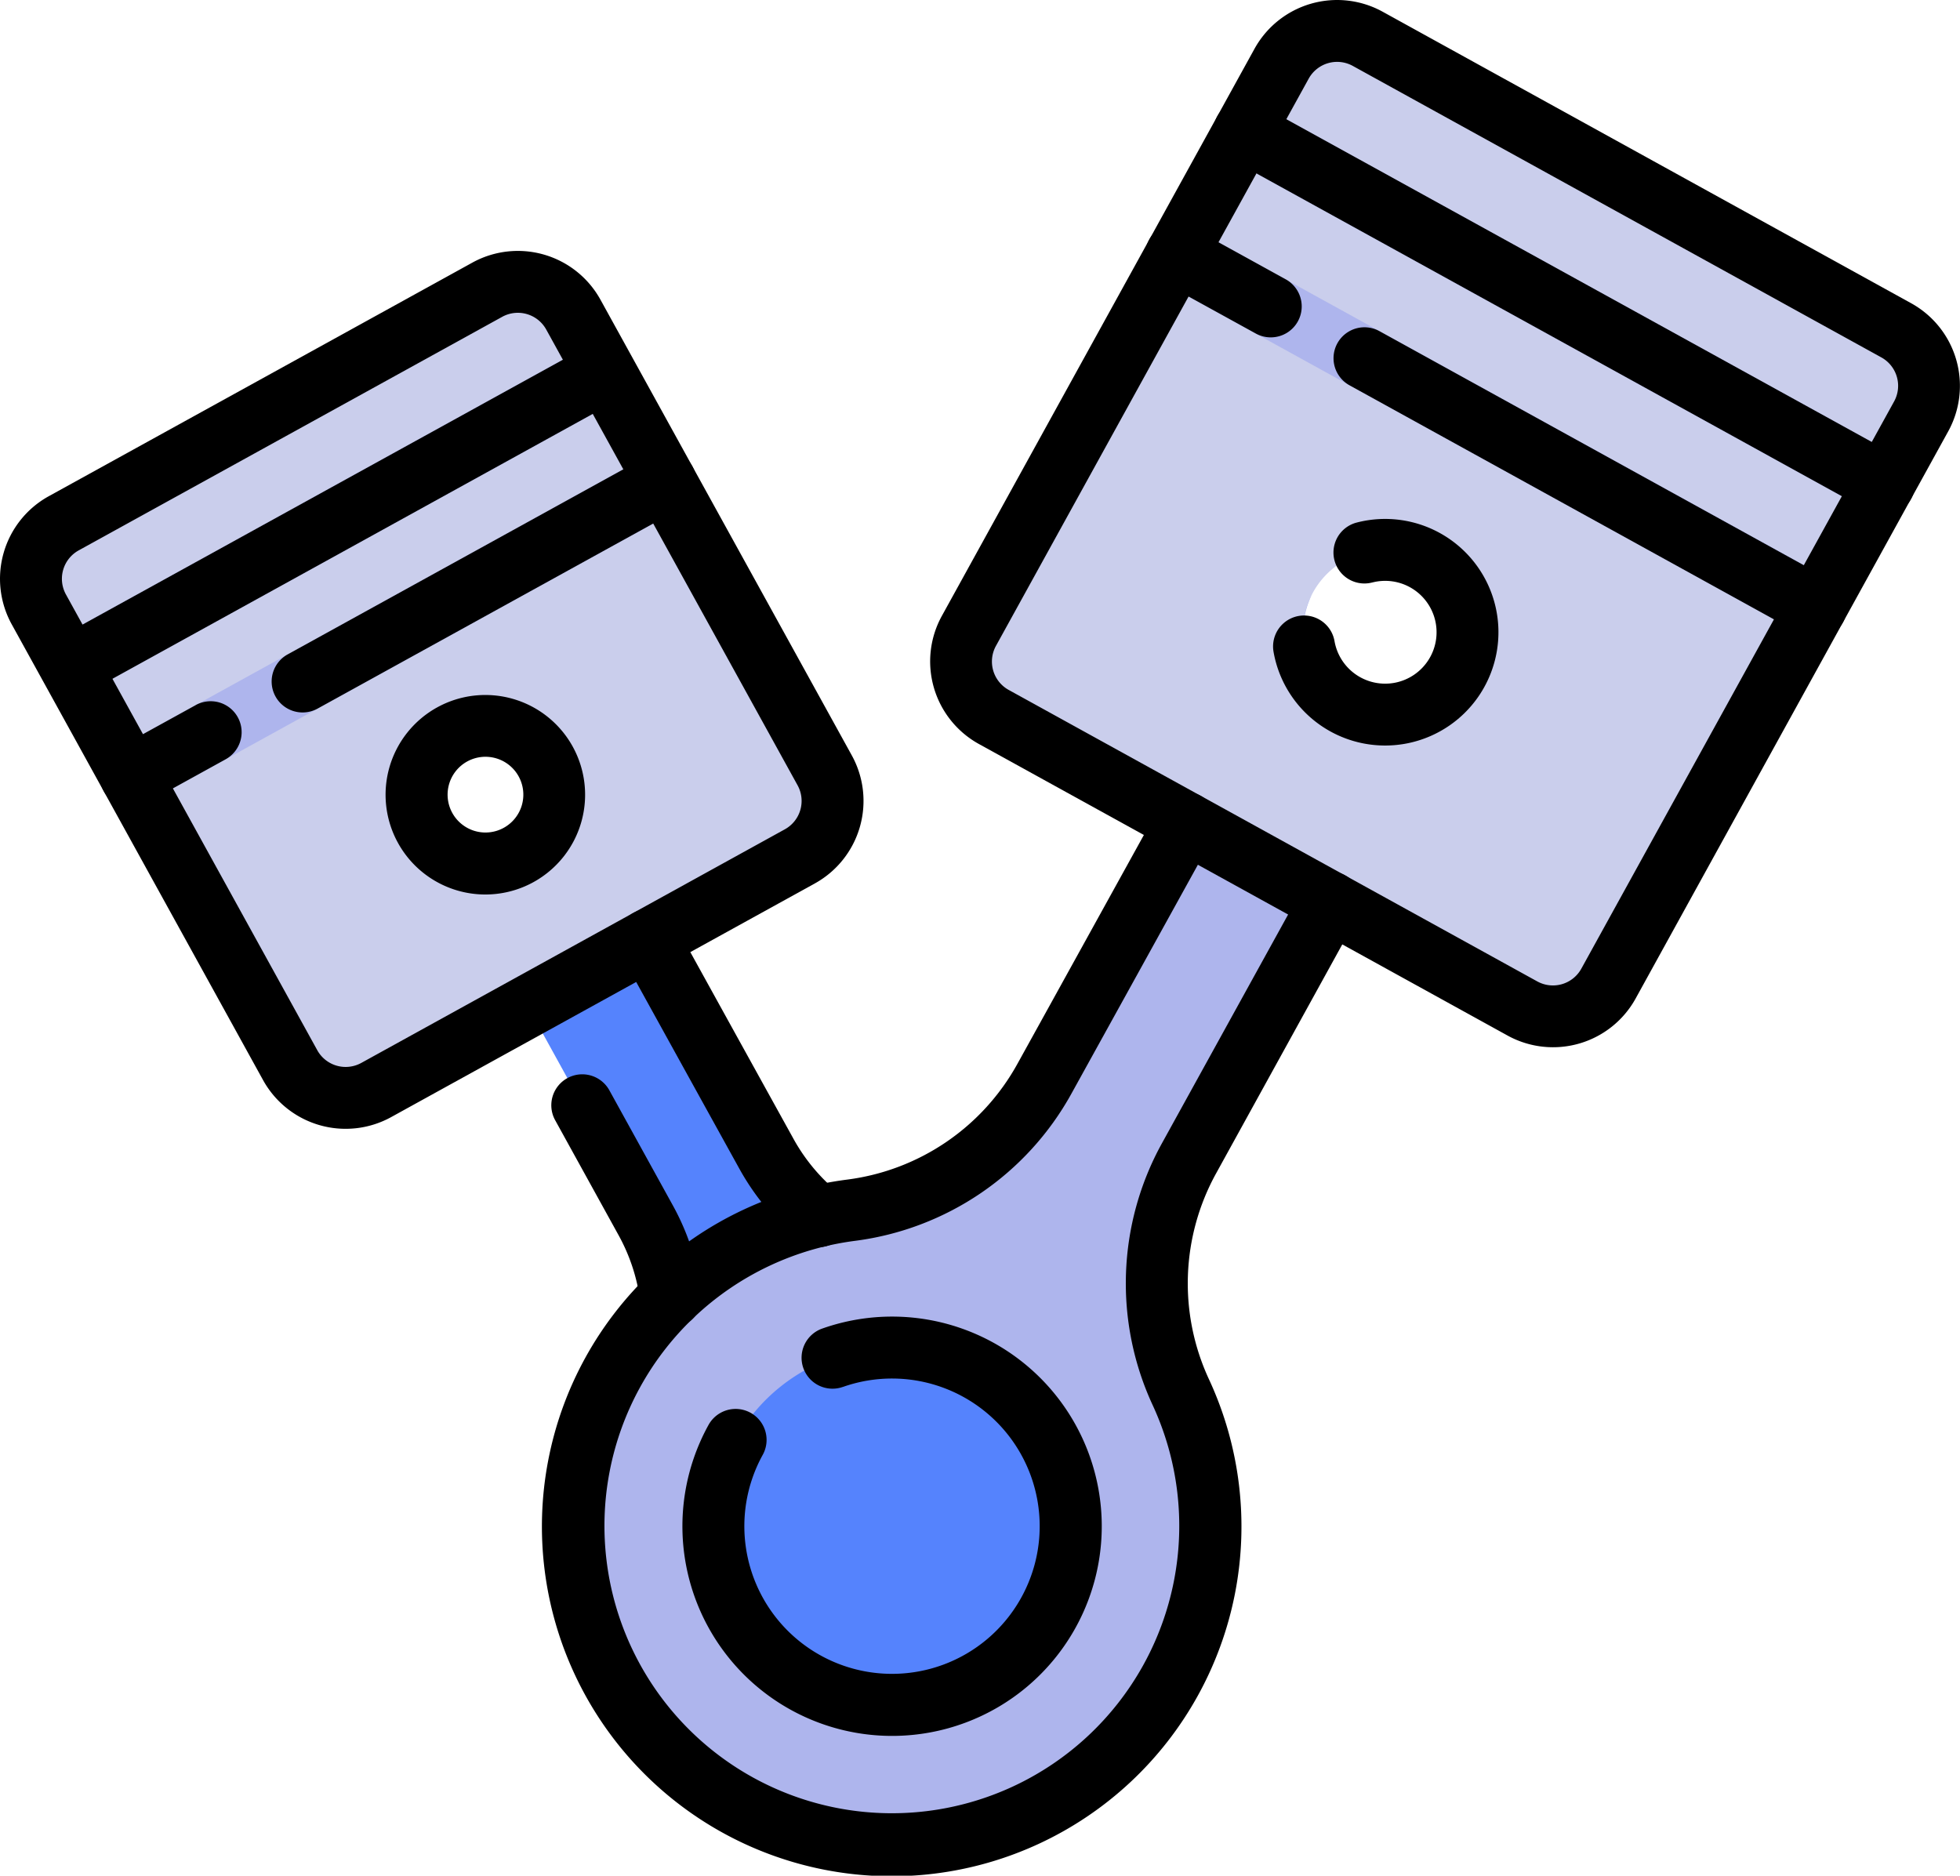<svg xmlns="http://www.w3.org/2000/svg" width="69.922" height="66.918" viewBox="0 0 69.922 66.918">
  <g id="Group_1117403" data-name="Group 1117403" transform="translate(-0.5 -2.541)">
    <g id="Group_1117401" data-name="Group 1117401" transform="translate(1.604 3.645)">
      <path id="Path_908707" data-name="Path 908707" d="M29.565,56.792a7.714,7.714,0,0,1,.247,6.964,9.491,9.491,0,1,0,9.812-5.419,7.705,7.705,0,0,1-5.751-3.92c-3.031-5.479-6.237-11.3-6.237-11.3l-4.3,2.371s3.206,5.818,6.23,11.3Z" transform="translate(-7.632 -14.357)" fill="#5583fd" fill-rule="evenodd"/>
      <path id="Path_908708" data-name="Path 908708" d="M44.531,68.651a6.373,6.373,0,1,1-8.659,2.5A6.376,6.376,0,0,1,44.531,68.651Z" transform="translate(-10.732 -20.887)" fill="none" fill-rule="evenodd"/>
      <path id="Path_908709" data-name="Path 908709" d="M2.281,27.888a2.261,2.261,0,0,1,.888-3.071l15.11-8.333a2.261,2.261,0,0,1,3.071.888l8.966,16.259a2.261,2.261,0,0,1-.888,3.071L14.319,45.035a2.26,2.26,0,0,1-3.071-.888L2.281,27.888Zm14.743,4.463a2.455,2.455,0,1,0,3.336.964,2.456,2.456,0,0,0-3.336-.964Z" transform="translate(-2 -7.251)" fill="#caceec" fill-rule="evenodd"/>
      <path id="Path_908710" data-name="Path 908710" d="M6.411,35.642,5.345,33.708,24.414,23.193l1.067,1.934L6.411,35.642ZM22.3,19.366a1.1,1.1,0,0,0-.44.133L3.29,29.742a1.047,1.047,0,0,0-.1.061l1.061,1.923c.035-.015.07-.032.1-.051L22.93,21.433a1.086,1.086,0,0,0,.347-.3Z" transform="translate(-2.314 -8.086)" fill="#aeb5ed" fill-rule="evenodd"/>
      <path id="Path_908711" data-name="Path 908711" d="M50.253,51.45a9.229,9.229,0,0,0-.294,8.332A11.358,11.358,0,1,1,38.217,53.3,9.222,9.222,0,0,0,45.1,48.608c3.627-6.556,9.579-17.349,9.579-17.349l-.01.017a2.938,2.938,0,0,0,5.154,2.82ZM42.741,58.99a6.373,6.373,0,1,1-8.659,2.5A6.376,6.376,0,0,1,42.741,58.99Z" transform="translate(-8.942 -11.226)" fill="#aeb5ed" fill-rule="evenodd"/>
      <path id="Path_908712" data-name="Path 908712" d="M81.332,17.793a2.261,2.261,0,0,0-.888-3.071L61.587,4.322a2.261,2.261,0,0,0-3.071.888C56.009,9.755,49.864,20.9,47.358,25.442a2.261,2.261,0,0,0,.888,3.071L67.1,38.913a2.261,2.261,0,0,0,3.071-.888L81.332,17.793ZM63.626,22.921a2.937,2.937,0,1,1-3.991,1.153,2.939,2.939,0,0,1,3.991-1.153Z" transform="translate(-13.899 -4.041)" fill="#caceec" fill-rule="evenodd"/>
      <path id="Path_908713" data-name="Path 908713" d="M57.859,11.988l-1.066,1.934L79.611,26.5l1.066-1.934Zm25.24,8.19-1.066,1.934L59.216,9.529,60.283,7.6Z" transform="translate(-16.464 -4.979)" fill="#aeb5ed" fill-rule="evenodd"/>
    </g>
    <g id="Group_1117402" data-name="Group 1117402" transform="translate(0.5 2.541)">
      <path id="Path_908714" data-name="Path 908714" d="M32.58,60.3a8.811,8.811,0,0,0-1.022-3.12l-2.266-4.109a1.1,1.1,0,0,0-1.934,1.066l2.266,4.109a6.6,6.6,0,0,1,.766,2.338,1.1,1.1,0,0,0,2.19-.285ZM29.716,48.24c1.415,2.564,2.977,5.393,4.215,7.631a8.822,8.822,0,0,0,2.117,2.547,1.1,1.1,0,0,0,1.4-1.705,6.611,6.611,0,0,1-1.587-1.91h0c-1.237-2.237-2.8-5.065-4.214-7.629a1.1,1.1,0,1,0-1.933,1.067Z" transform="translate(-7.553 -14.172)" fill-rule="evenodd"/>
      <path id="Path_908715" data-name="Path 908715" d="M.918,28.025,9.884,44.284a3.365,3.365,0,0,0,4.571,1.321l15.109-8.333A3.364,3.364,0,0,0,30.887,32.7L21.921,16.443a3.365,3.365,0,0,0-4.571-1.322L2.24,23.454A3.366,3.366,0,0,0,.918,28.025Zm1.934-1.066a1.158,1.158,0,0,1,.455-1.572l15.109-8.333a1.157,1.157,0,0,1,1.571.455l8.966,16.258a1.156,1.156,0,0,1-.454,1.571L13.39,43.672a1.157,1.157,0,0,1-1.572-.454L2.852,26.959Z" transform="translate(-0.5 -5.751)" fill-rule="evenodd"/>
      <path id="Path_908716" data-name="Path 908716" d="M8.761,33.461,5.912,35.031a1.1,1.1,0,0,0,1.067,1.934l2.848-1.571a1.1,1.1,0,0,0-1.067-1.934Zm16.221-8.945L12.04,31.652a1.1,1.1,0,0,0,1.066,1.934l12.942-7.137a1.1,1.1,0,0,0-1.066-1.934Z" transform="translate(-1.778 -8.305)" fill-rule="evenodd"/>
      <path id="Path_908717" data-name="Path 908717" d="M21.029,36.67a3.559,3.559,0,1,0,4.836,1.4,3.56,3.56,0,0,0-4.836-1.4ZM22.1,38.6a1.351,1.351,0,1,1-.531,1.836A1.351,1.351,0,0,1,22.1,38.6Z" transform="translate(-5.433 -11.433)" fill-rule="evenodd"/>
      <path id="Path_908718" data-name="Path 908718" d="M21.694,19.5,3.12,29.741a1.1,1.1,0,0,0,1.067,1.934L22.76,21.431A1.1,1.1,0,0,0,21.694,19.5Z" transform="translate(-1.041 -6.981)" fill-rule="evenodd"/>
      <path id="Path_908719" data-name="Path 908719" d="M53.927,44.336,48.89,53.469a10.334,10.334,0,0,0-.33,9.329s0,0,0,0a10.253,10.253,0,1,1-10.6-5.857h0a10.325,10.325,0,0,0,7.706-5.252c1.48-2.677,3.35-6.061,5.043-9.129A1.1,1.1,0,1,0,48.781,41.5c-1.694,3.067-3.562,6.451-5.043,9.128h0a8.115,8.115,0,0,1-6.058,4.128,12.478,12.478,0,1,0,12.886,7.115,8.125,8.125,0,0,1,.26-7.335L55.86,45.4a1.1,1.1,0,1,0-1.934-1.066Z" transform="translate(-7.442 -12.674)" fill-rule="evenodd"/>
      <path id="Path_908720" data-name="Path 908720" d="M81.9,17.931a3.366,3.366,0,0,0-1.322-4.572L61.724,2.959a3.366,3.366,0,0,0-4.571,1.322L46,24.513a3.366,3.366,0,0,0,1.322,4.572l18.857,10.4a3.365,3.365,0,0,0,4.571-1.322ZM79.97,16.864,68.812,37.1a1.157,1.157,0,0,1-1.571.455l-18.858-10.4a1.157,1.157,0,0,1-.454-1.571L59.086,5.347a1.158,1.158,0,0,1,1.572-.455l18.857,10.4a1.158,1.158,0,0,1,.455,1.572Z" transform="translate(-12.399 -2.541)" fill-rule="evenodd"/>
      <path id="Path_908721" data-name="Path 908721" d="M39.3,68.869a5.268,5.268,0,1,1-2.858,2.422,1.1,1.1,0,0,0-1.934-1.067,7.48,7.48,0,1,0,4.056-3.438,1.1,1.1,0,0,0,.735,2.082Z" transform="translate(-9.232 -19.387)" fill-rule="evenodd"/>
      <path id="Path_908722" data-name="Path 908722" d="M63.3,19.148l16.109,8.884A1.1,1.1,0,0,0,80.472,26.1L64.363,17.214A1.1,1.1,0,0,0,63.3,19.148Zm-6.708-3.7L59.955,17.3a1.1,1.1,0,1,0,1.067-1.934l-3.367-1.856a1.1,1.1,0,0,0-1.067,1.934Z" transform="translate(-15.155 -5.401)" fill-rule="evenodd"/>
      <path id="Path_908723" data-name="Path 908723" d="M65.741,29.963a1.834,1.834,0,1,1-1.345,2.09,1.1,1.1,0,1,0-2.175.383,4.042,4.042,0,1,0,2.964-4.611,1.1,1.1,0,0,0,.556,2.137Z" transform="translate(-16.788 -9.181)" fill-rule="evenodd"/>
      <path id="Path_908724" data-name="Path 908724" d="M59.88,9.479,82.7,22.062a1.1,1.1,0,0,0,1.067-1.934L60.947,7.546A1.1,1.1,0,0,0,59.88,9.479Z" transform="translate(-16.024 -3.826)" fill-rule="evenodd"/>
    </g>
  </g>
</svg>
